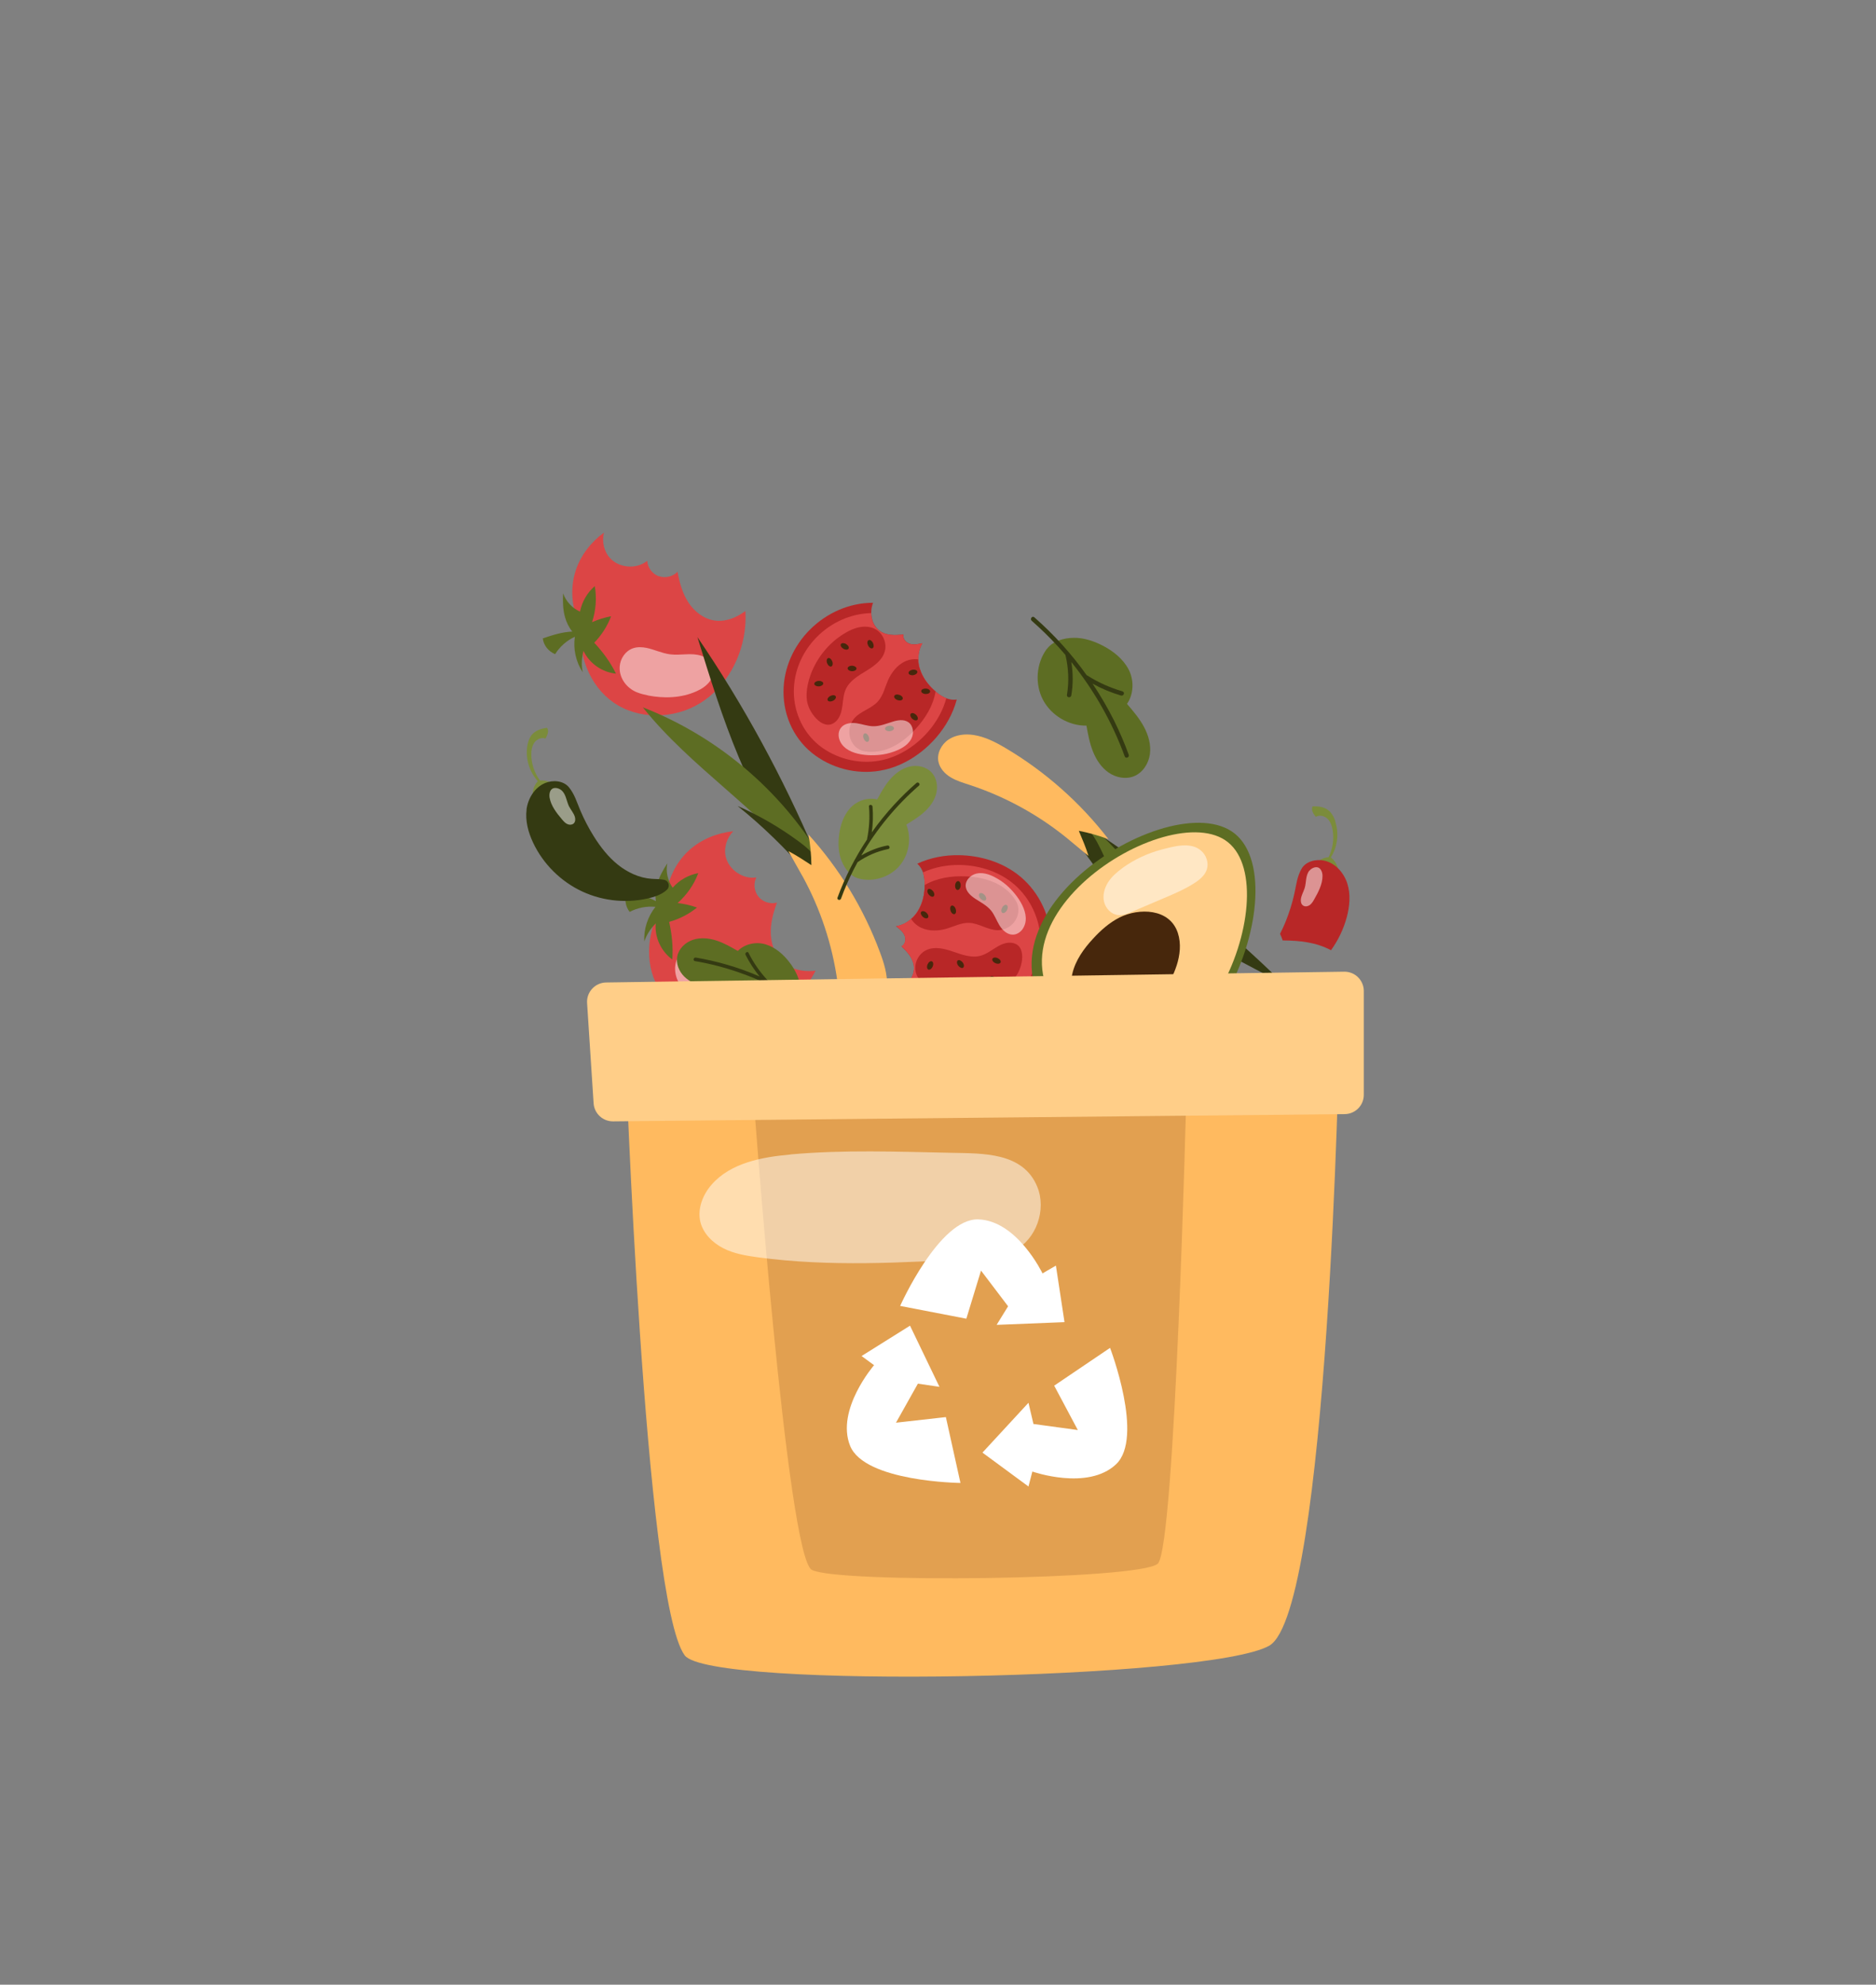 <?xml version="1.0" encoding="UTF-8"?><svg xmlns="http://www.w3.org/2000/svg" viewBox="0 0 207.16 219.06"><rect x="0" y="0" width="207.16" height="219.06" fill="#808080" stroke="none"/><defs><style>.cls-1{fill:#ffce88;}.cls-1,.cls-2,.cls-3,.cls-4,.cls-5,.cls-6,.cls-7,.cls-8,.cls-9,.cls-10,.cls-11{stroke-width:0px;}.cls-12{isolation:isolate;}.cls-2{fill:#b82727;}.cls-3{fill:#7b8c3b;}.cls-4{fill:#5d6d23;}.cls-5,.cls-8{fill:#fff;}.cls-6{fill:#dc4545;}.cls-7{fill:#ffba5f;}.cls-8{mix-blend-mode:soft-light;opacity:.5;}.cls-9{fill:#47270c;}.cls-10{fill:#e2a050;}.cls-11{fill:#343a12;}</style></defs><g class="cls-12"><g id="TEXTS"><path class="cls-2" d="m101.6,73.9c.31.95.95,1.78,1.71,2.42t0,.01c.36.31.76.58,1.19.74.15.06.29.1.45.13.23.04.47.04.7.01-.4,1.53-1.21,2.96-2.24,4.16-1.49,1.73-3.5,3.08-5.72,3.59-2.62.61-5.45.01-7.63-1.55-2.27-1.62-3.54-4.26-3.54-7.03-.01-5.33,4.59-9.84,9.89-9.85-.1.26-.17.53-.19.82,0,.11-.02.21-.01.31,0,.75.31,1.51.91,1.95.73.55,1.74.53,2.65.41-.12.45.26.91.71,1.04.44.13.92.03,1.38-.07-.32.54-.46,1.17-.45,1.81,0,.37.07.75.19,1.1Z"/><path class="cls-6" d="m101.86,70.99c-.32.54-.46,1.17-.45,1.81,0,.37.07.75.19,1.1.31.95.95,1.78,1.71,2.42t0,.01c.36.31.76.58,1.19.74-.36,1.33-1.07,2.59-1.97,3.64-1.31,1.53-3.08,2.71-5.04,3.17-2.3.53-4.79,0-6.71-1.36-1.99-1.43-3.11-3.75-3.12-6.18-.01-4.64,3.94-8.56,8.54-8.67,0,.75.31,1.51.91,1.95.73.55,1.74.53,2.65.41-.12.45.26.91.71,1.04.44.13.92.03,1.38-.07Z"/><path class="cls-2" d="m101.6,73.9c.31.95.95,1.78,1.71,2.42t0,.01c-.25,1.53-1.12,2.95-2.18,4.1-.1.12-.22.23-.33.35-.73.74-1.57,1.37-2.52,1.78-.87.37-1.85.52-2.79.37-.87-.15-1.5-.84-1.67-1.71-.09-.48-.02-.99.19-1.43.08-.16.18-.32.29-.46.71-.85,1.94-1.1,2.66-1.93.56-.63.75-1.5,1.08-2.27.39-.9,1.03-1.73,1.92-2.14.45-.2.95-.28,1.43-.21,0,.37.07.75.19,1.1Z"/><path class="cls-2" d="m89.16,77.61c-.19-.87-.06-1.78.19-2.64.63-2.13,2.09-4,4.01-5.12.49-.29,1.02-.53,1.58-.63.56-.1,1.16-.06,1.66.19.87.44,1.36,1.52,1.11,2.46-.26.99-1.18,1.64-2.06,2.18-.87.53-1.83,1.09-2.25,2.02-.26.56-.29,1.19-.37,1.79-.08.61-.23,1.24-.65,1.69-1.3,1.36-2.95-.73-3.21-1.94Z"/><path class="cls-9" d="m95.86,71.24c-.12-.24-.1-.5.05-.58s.37.06.49.31.1.5-.05.58c-.15.07-.37-.06-.49-.31Z"/><path class="cls-9" d="m90.43,75.76c-.27.01-.5-.11-.51-.28,0-.17.21-.31.48-.33.27-.01.5.11.51.28,0,.17-.21.31-.48.33Z"/><path class="cls-9" d="m98.24,80.71c-.27.01-.5-.11-.51-.28,0-.17.21-.31.48-.33s.5.11.51.28c0,.17-.21.31-.48.33Z"/><path class="cls-9" d="m99.11,77.27c-.26-.09-.42-.29-.36-.45.06-.16.31-.21.57-.12.26.09.42.29.36.45-.06.16-.31.21-.57.12Z"/><path class="cls-9" d="m93.12,71.6c-.23-.14-.35-.37-.26-.51s.35-.14.58,0c.23.14.35.37.26.51-.09.14-.35.14-.58,0Z"/><path class="cls-9" d="m91.98,77.35c-.24.12-.5.1-.58-.05s.06-.37.31-.49c.24-.12.5-.1.58.05.07.15-.06.37-.31.49Z"/><path class="cls-9" d="m100.73,79.33c-.2-.19-.26-.44-.15-.56.12-.12.37-.07.57.12.2.19.26.44.15.56-.12.12-.37.07-.57-.12Z"/><path class="cls-9" d="m100.86,74.52c-.27.04-.51-.06-.53-.22-.03-.17.17-.33.44-.38.27-.04.51.06.53.22s-.17.33-.44.38Z"/><path class="cls-9" d="m94.08,74.08c-.27-.01-.49-.16-.48-.32s.23-.29.5-.28c.27.01.49.16.48.32s-.23.29-.5.28Z"/><path class="cls-9" d="m91.34,73.21c-.1-.25-.05-.51.1-.57.16-.06.36.1.46.35.1.25.05.51-.1.57s-.36-.1-.46-.35Z"/><path class="cls-9" d="m95.37,81.52c-.1-.25-.05-.51.1-.57.16-.06.36.1.46.35.1.25.05.51-.1.57s-.36-.1-.46-.35Z"/><path class="cls-9" d="m102.21,76.6c-.27-.01-.49-.16-.48-.32,0-.17.23-.29.5-.28.27.01.49.16.48.32,0,.17-.23.29-.5.28Z"/><path class="cls-8" d="m99.11,82.8c.62-.27,1.22-.67,1.53-1.27.31-.6.22-1.44-.34-1.82-.5-.34-1.17-.23-1.74-.05-.69.21-1.37.5-2.09.5-.64,0-1.24-.24-1.87-.33s-1.36,0-1.74.5c-.26.33-.31.79-.2,1.19.52,1.86,3.31,1.99,4.85,1.75.55-.09,1.09-.25,1.6-.47Z"/><path class="cls-2" d="m101.35,100.57c.53-.85.76-1.87.76-2.87t0-.01c0-.47-.04-.95-.19-1.39-.05-.15-.11-.29-.19-.43-.12-.2-.27-.39-.44-.54,1.43-.67,3.05-.97,4.63-.94,2.29.04,4.6.72,6.42,2.1,2.14,1.62,3.5,4.18,3.7,6.86.21,2.78-1.01,5.45-3.13,7.22-4.09,3.42-10.5,2.77-13.9-1.29.26-.09.51-.21.75-.38.09-.06.17-.12.25-.19.58-.48.96-1.2.92-1.95-.05-.92-.71-1.68-1.38-2.3.42-.2.53-.78.34-1.21-.18-.42-.57-.73-.94-1.01.62-.1,1.2-.4,1.67-.82.28-.24.53-.53.73-.85Z"/><path class="cls-6" d="m98.95,102.23c.62-.1,1.2-.4,1.67-.82.28-.24.53-.53.73-.85.53-.85.76-1.87.76-2.87t0-.01c0-.47-.04-.95-.19-1.39,1.26-.58,2.67-.84,4.05-.82,2.02.03,4.05.63,5.66,1.85,1.88,1.43,3.07,3.68,3.25,6.03.18,2.45-.89,4.79-2.75,6.35-3.56,2.98-9.1,2.45-12.13-1.01.58-.48.96-1.2.92-1.95-.05-.92-.71-1.68-1.38-2.3.42-.2.53-.78.34-1.21-.18-.42-.57-.73-.94-1.01Z"/><path class="cls-2" d="m101.35,100.57c.53-.85.76-1.87.76-2.87t0-.01c1.33-.79,2.98-1.03,4.55-.96.16,0,.32.02.48.03,1.03.09,2.06.32,2.98.79.85.43,1.59,1.09,2.07,1.9.45.77.32,1.69-.24,2.38-.31.38-.75.65-1.22.77-.18.04-.36.07-.54.07-1.1,0-2.08-.78-3.19-.81-.84-.03-1.63.39-2.43.63-.94.28-1.98.32-2.87-.1-.45-.22-.82-.55-1.08-.96.28-.24.53-.53.73-.85Z"/><path class="cls-2" d="m112.17,107.75c-.55.7-1.33,1.19-2.14,1.54-2.04.88-4.41.95-6.5.2-.53-.19-1.06-.44-1.49-.81-.44-.36-.79-.85-.92-1.4-.22-.95.3-2.01,1.18-2.42.93-.43,2.02-.15,2.99.19.97.33,2,.71,2.99.44.59-.16,1.1-.54,1.62-.86.52-.33,1.1-.62,1.71-.58,1.87.13,1.33,2.74.56,3.71Z"/><path class="cls-9" d="m102.99,106.68c-.11.25-.32.4-.48.33-.15-.07-.19-.32-.08-.57.11-.25.32-.4.48-.33.15.07.19.32.08.57Z"/><path class="cls-9" d="m109.93,107.96c.18.2.24.45.11.57-.12.11-.37.04-.56-.16-.18-.2-.24-.45-.11-.57.12-.11.37-.04.56.16Z"/><path class="cls-9" d="m108.73,98.78c.18.2.24.45.11.57s-.37.04-.56-.16-.24-.45-.11-.57c.12-.11.37-.04.56.16Z"/><path class="cls-9" d="m105.53,100.32c.09.26.04.51-.11.57-.16.06-.36-.1-.45-.36-.09-.26-.04-.51.11-.57.16-.06.36.1.45.36Z"/><path class="cls-9" d="m105.01,108.55c.04.27-.06.51-.23.53s-.33-.17-.37-.44c-.04-.27.06-.51.23-.53s.33.17.37.44Z"/><path class="cls-9" d="m110.16,105.75c.25.11.4.32.33.48-.07.15-.32.19-.57.08-.25-.11-.4-.32-.33-.48.07-.15.32-.19.57-.08Z"/><path class="cls-9" d="m106.08,97.76c-.02.27-.17.48-.34.47-.17-.01-.29-.24-.27-.51.02-.27.17-.48.34-.47.17.01.29.24.27.51Z"/><path class="cls-9" d="m102.3,100.74c.2.18.28.43.17.55-.11.13-.37.08-.57-.1-.2-.18-.28-.43-.17-.55.11-.13.37-.08.57.1Z"/><path class="cls-9" d="m106.3,106.22c.17.22.19.47.06.58s-.37,0-.54-.21c-.17-.22-.19-.47-.06-.58.13-.1.37,0,.54.21Z"/><path class="cls-9" d="m107.39,108.89c-.13.24-.36.37-.5.29-.15-.08-.16-.34-.03-.58s.36-.37.5-.29c.15.08.16.34.03.58Z"/><path class="cls-9" d="m111.19,100.47c-.13.24-.36.37-.5.29-.15-.08-.16-.34-.03-.58.13-.24.36-.37.5-.29.15.08.16.34.03.58Z"/><path class="cls-9" d="m103.03,98.36c.17.22.19.47.06.58-.13.1-.37,0-.54-.21-.17-.22-.19-.47-.06-.58.13-.1.37,0,.54.21Z"/><path class="cls-8" d="m109.78,96.78c-.6-.3-1.29-.51-1.95-.36-.66.15-1.25.75-1.19,1.42.06.6.57,1.04,1.07,1.37.6.39,1.26.73,1.72,1.28.4.49.61,1.11.94,1.65.33.54.87,1.04,1.5,1.02.42-.01.81-.27,1.05-.61,1.09-1.59-.59-3.82-1.76-4.84-.42-.37-.89-.68-1.39-.93Z"/><path class="cls-6" d="m72.74,63.59c.71.26,1.56.06,2.08-.48.21,1.19.54,2.38,1.2,3.39.66,1.01,1.7,1.82,2.89,1.99.96.14,1.95-.15,2.78-.64.21-.13.41-.26.62-.4.03.55.03,1.11-.02,1.66-.28,3.39-2.07,6.7-4.96,8.49-2.89,1.79-6.85,1.87-9.62-.09-2.6-1.83-3.85-5.18-3.6-8.35-.97-1.88-1.2-4.16-.54-6.18.55-1.68,1.68-3.14,3.12-4.19-.24.99,0,2.1.71,2.85,1.04,1.08,2.91,1.2,4.07.26.04.75.57,1.45,1.28,1.71Z"/><path class="cls-4" d="m65.68,64.69c-.84.73-1.42,1.73-1.63,2.82-.86-.39-1.56-1.13-1.87-2.03-.04.88-.03,1.78.21,2.63.16.58.43,1.14.81,1.6-1.11.04-2.2.39-3.26.75.08.77.64,1.45,1.36,1.74.52-.83,1.29-1.51,2.18-1.92-.2,1.35.11,2.78.87,3.92-.17-.79-.12-1.57.08-2.36.65,1.38,2.07,2.37,3.59,2.51-.62-1.26-1.44-2.38-2.4-3.41.81-.84,1.45-1.83,1.86-2.92-.72.13-1.43.36-2.1.65.42-1.28.53-2.65.3-3.98Z"/><path class="cls-8" d="m71.54,76.76c1.79.35,3.71.29,5.37-.46.56-.25,1.09-.59,1.46-1.08.36-.49.53-1.16.32-1.73-.2-.54-.71-.93-1.25-1.11-.55-.18-1.14-.19-1.71-.16-.58.02-1.16.08-1.73,0-.9-.11-1.73-.53-2.61-.71-.5-.1-1.03-.12-1.51.05-.82.29-1.39,1.13-1.45,2.01-.08,1.28.78,2.4,1.92,2.85.38.15.78.25,1.19.33Z"/><path class="cls-6" d="m83.76,98.98c.48.58,1.31.84,2.04.64-.42,1.13-.74,2.32-.68,3.53s.54,2.43,1.48,3.18c.76.6,1.76.85,2.72.85.25,0,.49-.01.74-.04-.25.49-.54.97-.86,1.42-1.95,2.78-5.17,4.73-8.57,4.81-3.4.09-6.85-1.85-8.25-4.95-1.31-2.9-.71-6.41,1.12-9.02.12-2.11,1.07-4.2,2.66-5.61,1.33-1.17,3.04-1.86,4.81-2.04-.71.73-1.06,1.82-.83,2.81.35,1.46,1.91,2.51,3.38,2.29-.34.67-.24,1.54.24,2.12Z"/><path class="cls-4" d="m77.11,96.37c-1.09.2-2.1.77-2.83,1.61-.55-.77-.78-1.77-.59-2.69-.48.74-.92,1.52-1.15,2.38-.16.58-.21,1.2-.11,1.79-.98-.53-2.09-.77-3.19-1-.32.71-.19,1.58.29,2.19.87-.46,1.87-.65,2.85-.56-.85,1.07-1.31,2.45-1.23,3.82.26-.77.69-1.41,1.26-1.99-.14,1.52.59,3.09,1.83,3.98.1-1.4-.04-2.78-.35-4.15,1.13-.31,2.17-.85,3.08-1.58-.69-.25-1.41-.41-2.14-.5,1.01-.9,1.8-2.02,2.27-3.28Z"/><path class="cls-8" d="m76.06,109.73c1.37,1.21,3.05,2.13,4.86,2.32.61.07,1.24.04,1.8-.19.56-.24,1.04-.73,1.15-1.33.1-.57-.14-1.16-.52-1.59-.38-.43-.89-.74-1.39-1.01s-1.04-.52-1.49-.87c-.71-.55-1.22-1.33-1.89-1.93-.38-.34-.82-.62-1.32-.72-.86-.17-1.77.27-2.26,1-.71,1.06-.54,2.46.21,3.43.25.32.55.61.86.88Z"/><path class="cls-11" d="m77.01,70.31c1.38,4.47,2.76,8.95,4.57,13.27,1.8,4.32,4.04,8.49,7.01,12.11l1.42-1.56c-3.55-8.32-7.9-16.34-13-23.81Z"/><path class="cls-4" d="m70.98,78.07c5.32,6.67,12.94,11.28,18.18,18.01l.92-2.36c-4.5-7.05-11.3-12.62-19.1-15.65Z"/><path class="cls-11" d="m88.03,92.75c-2.05-1.5-4.26-2.77-6.58-3.79,2.77,2.22,5.32,4.72,7.66,7.4l1.28-1.19c-.53-1.01-1.43-1.75-2.35-2.42Z"/><path class="cls-7" d="m88.63,96.73c1.97,3.59,3.27,7.53,3.84,11.58.1.73.18,1.48.45,2.17.27.69.75,1.34,1.43,1.62.88.36,1.95.03,2.62-.66.66-.69.96-1.67.99-2.62.04-1.29-.35-2.56-.81-3.77-1.77-4.76-4.46-9.18-7.87-12.94.19,1.13.31,2.23.32,3.38-.84-.55-1.65-1.08-2.54-1.55.53.98,1.03,1.81,1.56,2.78Z"/><path class="cls-11" d="m141.7,108.57c-4.16-2.15-8.32-4.31-12.25-6.85-3.93-2.54-7.63-5.48-10.67-9.04l1.79-1.13c7.56,4.97,14.68,10.67,21.13,17.01Z"/><path class="cls-4" d="m132.99,113.13c-5.62-6.41-8.81-14.73-14.5-21.08l2.49-.49c6.14,5.68,10.42,13.36,12.01,21.57Z"/><path class="cls-11" d="m121.56,93.75c1.11,2.28,1.98,4.68,2.56,7.15-1.7-3.12-3.7-6.08-5.93-8.85l1.4-1.04c.9.7,1.47,1.72,1.97,2.74Z"/><path class="cls-7" d="m117.75,92.45c-3.18-2.57-6.83-4.56-10.72-5.83-.7-.23-1.42-.44-2.06-.83-.63-.38-1.18-.97-1.34-1.7-.2-.93.32-1.93,1.11-2.46.79-.53,1.81-.65,2.75-.51,1.28.19,2.46.8,3.57,1.46,4.37,2.59,8.24,6.02,11.34,10.04-1.07-.39-2.14-.7-3.27-.92.39.93.77,1.81,1.07,2.77-.87-.69-1.6-1.33-2.46-2.03Z"/><path class="cls-4" d="m136.35,92.01c-7.11-5.72-32.3,10.3-18.24,22.37,14.07,12.07,25.59-16.46,18.24-22.37Z"/><path class="cls-1" d="m135.6,92.96c-6.52-5.24-29.59,9.44-16.7,20.49,12.89,11.05,23.44-15.07,16.7-20.49Z"/><path class="cls-9" d="m129.93,106.58c.37-1.15.52-2.41.14-3.59-.9-2.77-4.33-2.78-6.43-1.73-1.13.57-2.09,1.42-2.94,2.35-1.03,1.11-1.94,2.38-2.29,3.87-.34,1.49,0,3.23,1.15,4.31.86.8,2.08,1.15,3.23,1.08,1.15-.07,2.23-.52,3.18-1.13,1.87-1.2,3.28-3.05,3.96-5.17Z"/><path class="cls-8" d="m123.94,95.82c-.61.44-1.19.94-1.59,1.58-.4.64-.61,1.42-.43,2.15s.79,1.37,1.54,1.45c.53.06,1.06-.16,1.55-.37,1.17-.5,2.35-1,3.52-1.5,1.14-.48,2.28-.97,3.32-1.63.6-.38,1.21-.87,1.42-1.55.23-.74-.07-1.58-.66-2.08-1.17-.99-3.02-.44-4.34-.1-1.55.41-3.03,1.1-4.33,2.04Z"/><path class="cls-4" d="m87.77,111.35c-1.13,1.19-2.95,1.67-4.52,1.18-1.57-.48-2.81-1.9-3.08-3.52-.82,0-1.64,0-2.45-.16s-1.59-.49-2.17-1.07c-.58-.58-.92-1.43-.76-2.23.17-.86.9-1.54,1.73-1.82.83-.27,1.75-.19,2.59.08.83.27,1.6.71,2.36,1.15.78-.79,2.04-1.05,3.1-.72s1.94,1.1,2.61,1.98c.56.73,1.01,1.57,1.17,2.48.16.91.05,1.97-.58,2.64Z"/><path class="cls-11" d="m82.67,105.18c-.12-.23-.45-.02-.34.21.43.85.95,1.65,1.55,2.39-1.21-.53-2.46-.98-3.74-1.34-1.09-.31-2.19-.56-3.31-.75-.25-.04-.34.35-.09.39,3.3.56,6.5,1.68,9.45,3.28-1.03.02-2.06.2-3.03.55-.24.09-.12.47.12.38,1.17-.42,2.41-.6,3.65-.52.3.17.59.35.88.53.96.6,1.89,1.26,2.78,1.96.2.16.48-.13.27-.29-1.89-1.5-3.95-2.77-6.13-3.79,0-.02-.02-.03-.03-.05-.81-.88-1.49-1.86-2.03-2.93Z"/><path class="cls-4" d="m115.58,71.64c-1.16,1.59-1.32,3.84-.42,5.58.91,1.74,2.84,2.9,4.81,2.87.18.96.35,1.94.72,2.85.36.91.92,1.77,1.73,2.33.81.56,1.88.77,2.79.41.98-.39,1.62-1.39,1.77-2.43.14-1.04-.16-2.1-.66-3.03s-1.18-1.73-1.87-2.53c.76-1.09.79-2.63.18-3.8-.62-1.18-1.71-2.04-2.9-2.65-.98-.5-2.07-.86-3.17-.84-1.1.01-2.33.36-2.98,1.26Z"/><path class="cls-11" d="m123.96,76.32c.3.09.12.53-.17.45-1.09-.32-2.15-.76-3.14-1.31.88,1.32,1.68,2.69,2.39,4.11.6,1.21,1.14,2.46,1.6,3.73.11.29-.33.48-.44.19-1.38-3.77-3.38-7.3-5.9-10.42.2,1.22.21,2.47,0,3.69-.05.3-.53.25-.48-.06.24-1.47.18-2.96-.17-4.41-.27-.31-.53-.62-.81-.92-.91-1-1.89-1.95-2.91-2.85-.23-.2.05-.59.28-.39,2.17,1.9,4.12,4.05,5.79,6.4.02,0,.04.02.07.03,1.21.77,2.52,1.35,3.89,1.75Z"/><path class="cls-3" d="m94.8,96.96c1.58.43,3.39-.11,4.48-1.34,1.09-1.23,1.41-3.08.8-4.61.7-.43,1.4-.85,2.01-1.41s1.11-1.25,1.3-2.04c.19-.8.04-1.7-.52-2.3-.59-.64-1.57-.85-2.42-.65-.85.2-1.59.75-2.17,1.42-.57.66-1,1.44-1.42,2.21-1.08-.27-2.28.16-3.02,1-.73.83-1.08,1.95-1.2,3.05-.1.92-.05,1.87.29,2.72.34.86.98,1.71,1.87,1.95Z"/><path class="cls-11" d="m95.95,89.03c-.02-.26.38-.25.4,0,.08.95.05,1.9-.08,2.84.76-1.08,1.6-2.11,2.5-3.09.77-.83,1.58-1.62,2.43-2.36.19-.17.47.12.28.29-2.53,2.2-4.68,4.81-6.37,7.71.89-.52,1.86-.9,2.88-1.1.25-.05.35.34.1.39-1.22.25-2.37.74-3.39,1.45-.16.3-.32.6-.48.91-.51,1.01-.96,2.05-1.35,3.12-.09.24-.47.14-.39-.11.83-2.26,1.93-4.42,3.27-6.43,0-.02,0-.04,0-.06.24-1.17.31-2.37.21-3.56Z"/><path class="cls-3" d="m147.46,90.65c-.14-.42-.35-.84-.68-1.14-.5-.45-1.17-.54-1.85-.5-.08.19-.06.41.02.6.08.19.22.39.35.55.4-.25.95-.11,1.29.21.34.33.5.8.57,1.26.17,1.01,0,2.07-.45,2.98-.64.06-1.25.41-1.63.93l2.74.8c-.02-.65-.34-1.31-.86-1.7.74-1.17.92-2.68.48-3.99Z"/><path class="cls-2" d="m141.64,103.8c1.9.01,3.68.2,5.34,1.08.79-1.1,1.39-2.34,1.74-3.65.32-1.21.44-2.51.06-3.71-.38-1.19-1.32-2.26-2.55-2.53-.9-.2-2.05.08-2.51.91-.49.87-.57,1.74-.78,2.7-.24,1.08-.57,2.14-.99,3.17-.18.44-.38.87-.6,1.3.11.23.21.47.29.72Z"/><path class="cls-8" d="m144.59,96.09c-.21.26-.3.59-.35.92-.05.33-.07.66-.16.98-.13.43-.38.82-.43,1.27-.03.26.03.55.25.69.22.15.52.09.74-.06.21-.16.35-.39.48-.62.46-.81.92-1.67.92-2.6,0-.34-.14-.81-.51-.93-.32-.1-.74.11-.93.36Z"/><path class="cls-3" d="m58.22,82.39c.06-.44.2-.88.47-1.24.41-.53,1.06-.73,1.72-.82.12.17.13.39.08.59s-.15.42-.25.6c-.43-.18-.96.06-1.23.44-.27.38-.35.87-.34,1.34,0,1.02.36,2.03.96,2.85.64-.06,1.3.18,1.76.63l-2.55,1.26c-.09-.65.1-1.34.55-1.82-.93-1.02-1.37-2.47-1.17-3.84Z"/><path class="cls-11" d="m58.14,89.36c.16-1.24.9-2.45,2.05-2.93.85-.36,2.02-.28,2.63.46.63.77.86,1.61,1.24,2.51.43,1.02.94,2,1.53,2.94.73,1.16,1.58,2.25,2.65,3.11,1.07.85,2.36,1.46,3.73,1.55.45.03.94.02,1.38.11.49.1.67.72.32,1.07-.43.43-1.07.7-1.68.87-2.52.69-5.29.46-7.67-.64-2.38-1.1-4.35-3.05-5.46-5.42-.53-1.13-.87-2.39-.71-3.63Z"/><path class="cls-8" d="m62,87.22c.25.22.4.53.5.84.11.31.19.64.33.93.2.4.52.74.65,1.17.07.25.06.54-.12.72-.19.18-.5.18-.73.07-.23-.11-.41-.32-.58-.52-.6-.71-1.2-1.48-1.36-2.39-.06-.33,0-.82.33-1,.3-.16.74-.02.98.19Z"/><path class="cls-7" d="m69.07,116l78.82-1.25s-1.18,63.13-7.73,66.89c-6.55,3.76-61.73,4.85-64.55,1.07-4.46-5.99-6.55-66.71-6.55-66.71Z"/><path class="cls-10" d="m83.2,120.95s3.7,50.81,6.44,52.32c2.74,1.51,36.27,1.12,38.21-.68,1.92-1.78,3.15-51.64,3.15-51.64h-47.8Z"/><path class="cls-1" d="m148.44,107.25l-81.51,1.19c-1.22.02-2.18,1.06-2.1,2.27l.72,11.06c.07,1.13,1.02,2.01,2.15,2l80.79-.8c1.17-.01,2.11-.96,2.11-2.13v-11.46c0-1.19-.98-2.15-2.17-2.13Z"/><path class="cls-5" d="m110.07,146.23l7.48-.3-.95-6.24-1.48.86s-2.8-5.84-7.1-5.96c-4.3-.13-8.62,9.55-8.62,9.55l7.31,1.41,1.62-5.31,2.99,3.94-1.26,2.04Z"/><path class="cls-5" d="m122.58,148.77l-6.17,4.17,2.61,4.9-4.9-.67-.55-2.34-5.08,5.5,5.08,3.74.43-1.65s6.11,2.15,9.24-.8c3.13-2.95-.66-12.85-.66-12.85Z"/><path class="cls-5" d="m98.94,157.03l2.42-4.31,2.38.35-3.25-6.75-5.35,3.35,1.38,1.01s-4.24,4.9-2.65,8.89c1.59,3.99,12.19,4.11,12.19,4.11l-1.61-7.27-5.52.62Z"/><path class="cls-8" d="m87.28,127.43c-3.16.28-6.58.92-8.68,3.3-.99,1.12-1.61,2.68-1.26,4.14.32,1.29,1.36,2.31,2.54,2.91s2.52.82,3.84,1c7.9,1.06,15.92.6,23.88.14,1.51-.09,3.08-.19,4.42-.89,2.43-1.26,3.56-4.52,2.52-7.05-1.58-3.84-6.05-3.66-9.51-3.74-5.92-.12-11.85-.35-17.76.18Z"/></g></g></svg>